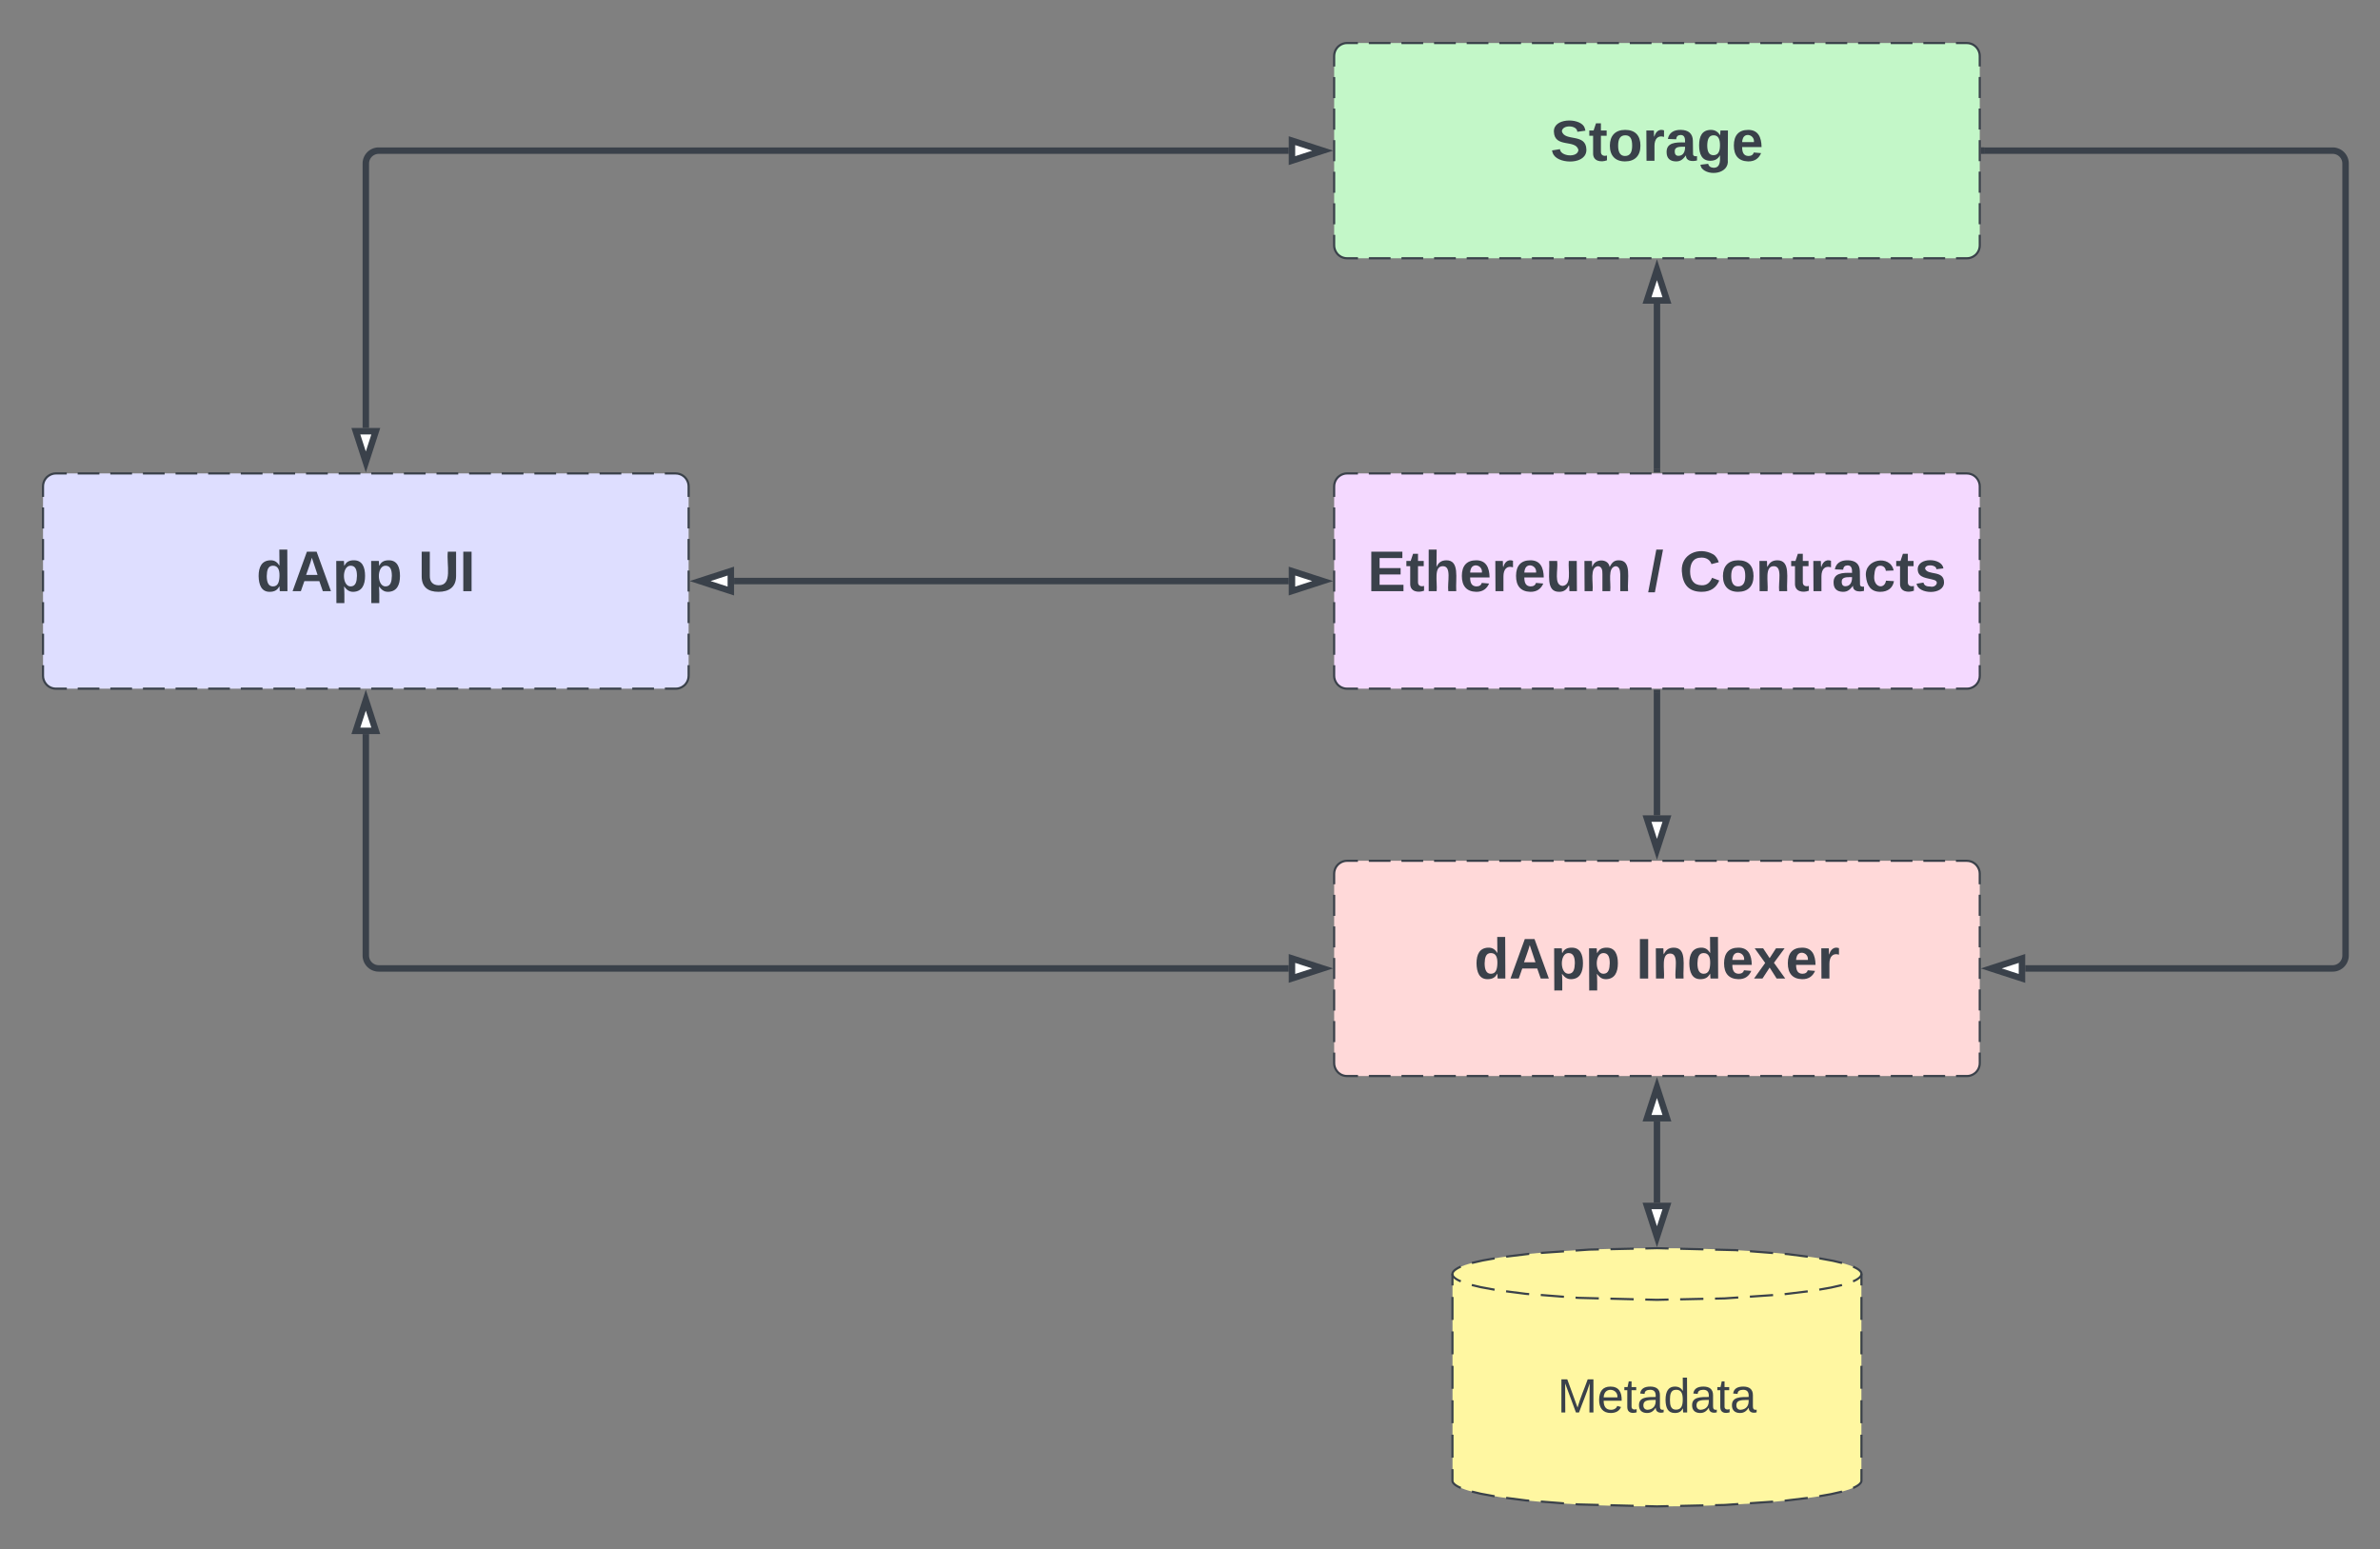 <svg xmlns="http://www.w3.org/2000/svg" xmlns:xlink="http://www.w3.org/1999/xlink" xmlns:lucid="lucid" width="1106" height="720"><rect width="100%" height="100%" fill="#808080" stroke="none"/><g transform="translate(-220 -300)" lucid:page-tab-id="0_0"><path d="M840 526a6 6 0 0 1 6-6h288a6 6 0 0 1 6 6v88a6 6 0 0 1-6 6H846a6 6 0 0 1-6-6z" fill="#f4d9ff"/><path d="M856.1 520h10.1m5.06 0h10.1m5.06 0h10.1m5.06 0h10.1m5.06 0h10.1m5.05 0H942m5.05 0h10.1m5.06 0h10.12m5.05 0h10.1m5.06 0h10.1m5.05 0h10.1m5.06 0h10.1m5.06 0h10.1m5.06 0h10.1m5.06 0h10.1m5.05 0h10.1m5.06 0h10.1m5.06 0h10.1m5.05 0h5.05l.94.07.9.22.88.35.8.5.72.6.6.72.5.8.37.88.23.9.07.95v4.9m0 4.88v9.78m0 4.88v9.78m0 4.9v9.77m0 4.88v9.78m0 4.88v9.78m0 4.9V614l-.07.94-.22.9-.35.88-.5.8-.6.72-.72.6-.8.5-.88.37-.9.23-.95.07h-5.05m-5.06 0h-10.1m-5.06 0h-10.1m-5.06 0h-10.1m-5.06 0h-10.1m-5.06 0h-10.1m-5.06 0H1038m-5.05 0h-10.1m-5.06 0h-10.12m-5.05 0h-10.1m-5.06 0h-10.1m-5.05 0h-10.1m-5.06 0h-10.1m-5.06 0h-10.1m-5.06 0h-10.1m-5.06 0h-10.1m-5.05 0h-10.1m-5.06 0h-10.1m-5.06 0h-10.1m-5.05 0H846l-.94-.07-.9-.22-.88-.35-.8-.5-.72-.6-.6-.72-.5-.8-.37-.88-.23-.9-.07-.95v-4.9m0-4.88v-9.78m0-4.88v-9.78m0-4.9v-9.77m0-4.88v-9.78m0-4.88v-9.78m0-4.9V526l.07-.94.22-.9.35-.88.5-.8.6-.72.72-.6.8-.5.88-.37.9-.23.95-.07h5.05" stroke="#3a414a" fill="none"/><use xlink:href="#a" transform="matrix(1,0,0,1,852,532) translate(3.481 42.708)"/><use xlink:href="#b" transform="matrix(1,0,0,1,852,532) translate(133.63 42.708)"/><use xlink:href="#c" transform="matrix(1,0,0,1,852,532) translate(148.444 42.708)"/><path d="M240 526a6 6 0 0 1 6-6h288a6 6 0 0 1 6 6v88a6 6 0 0 1-6 6H246a6 6 0 0 1-6-6z" fill="#dedeff"/><path d="M256.1 520h10.1m5.06 0h10.1m5.06 0h10.1m5.06 0h10.1m5.06 0h10.1m5.06 0H342m5.05 0h10.1m5.06 0h10.12m5.05 0h10.1m5.06 0h10.1m5.05 0h10.1m5.06 0h10.1m5.06 0h10.1m5.06 0h10.1m5.06 0h10.1m5.05 0h10.1m5.06 0h10.1m5.06 0h10.1m5.05 0H534l.94.07.9.22.88.35.8.5.72.6.6.72.5.8.37.88.23.9.07.95v4.9m0 4.88v9.78m0 4.88v9.78m0 4.9v9.77m0 4.88v9.78m0 4.88v9.78m0 4.9V614l-.07.94-.22.9-.35.88-.5.8-.6.72-.72.6-.8.5-.88.37-.9.23-.95.07h-5.05m-5.06 0h-10.1m-5.06 0h-10.1m-5.06 0h-10.1m-5.06 0h-10.1m-5.06 0h-10.1m-5.06 0H438m-5.05 0h-10.1m-5.06 0h-10.12m-5.05 0h-10.1m-5.06 0h-10.1m-5.05 0h-10.1m-5.06 0h-10.1m-5.06 0h-10.1m-5.06 0h-10.1m-5.06 0h-10.1m-5.05 0h-10.1m-5.06 0h-10.1m-5.06 0h-10.1m-5.05 0H246l-.94-.07-.9-.22-.88-.35-.8-.5-.72-.6-.6-.72-.5-.8-.37-.88-.23-.9-.07-.95v-4.9m0-4.88v-9.78m0-4.88v-9.78m0-4.9v-9.77m0-4.88v-9.78m0-4.88v-9.78m0-4.9V526l.07-.94.22-.9.35-.88.5-.8.6-.72.72-.6.8-.5.88-.37.9-.23.95-.07h5.05" stroke="#3a414a" fill="none"/><use xlink:href="#d" transform="matrix(1,0,0,1,252,532) translate(87.074 42.708)"/><use xlink:href="#e" transform="matrix(1,0,0,1,252,532) translate(162.333 42.708)"/><path d="M840 706a6 6 0 0 1 6-6h288a6 6 0 0 1 6 6v88a6 6 0 0 1-6 6H846a6 6 0 0 1-6-6z" fill="#ffd9d9"/><path d="M856.1 700h10.1m5.06 0h10.1m5.06 0h10.1m5.06 0h10.1m5.06 0h10.1m5.05 0H942m5.05 0h10.1m5.06 0h10.12m5.05 0h10.1m5.06 0h10.1m5.05 0h10.1m5.06 0h10.1m5.06 0h10.1m5.06 0h10.1m5.06 0h10.1m5.05 0h10.1m5.06 0h10.1m5.06 0h10.1m5.05 0h5.05l.94.07.9.22.88.35.8.5.72.6.6.72.5.8.37.88.23.9.07.95v4.9m0 4.88v9.78m0 4.88v9.78m0 4.9v9.77m0 4.88v9.78m0 4.88v9.78m0 4.9V794l-.07.94-.22.9-.35.88-.5.8-.6.72-.72.6-.8.5-.88.37-.9.23-.95.07h-5.05m-5.06 0h-10.1m-5.06 0h-10.1m-5.06 0h-10.1m-5.06 0h-10.1m-5.06 0h-10.1m-5.06 0H1038m-5.05 0h-10.1m-5.06 0h-10.12m-5.05 0h-10.1m-5.06 0h-10.1m-5.05 0h-10.1m-5.06 0h-10.1m-5.06 0h-10.1m-5.06 0h-10.1m-5.06 0h-10.1m-5.05 0h-10.1m-5.06 0h-10.1m-5.06 0h-10.1m-5.05 0H846l-.94-.07-.9-.22-.88-.35-.8-.5-.72-.6-.6-.72-.5-.8-.37-.88-.23-.9-.07-.95v-4.9m0-4.88v-9.78m0-4.88v-9.78m0-4.9v-9.77m0-4.88v-9.78m0-4.88v-9.78m0-4.9V706l.07-.94.22-.9.35-.88.5-.8.6-.72.72-.6.8-.5.88-.37.9-.23.95-.07h5.05" stroke="#3a414a" fill="none"/><use xlink:href="#d" transform="matrix(1,0,0,1,852,712) translate(53.037 42.708)"/><use xlink:href="#f" transform="matrix(1,0,0,1,852,712) translate(128.296 42.708)"/><path d="M840 326a6 6 0 0 1 6-6h288a6 6 0 0 1 6 6v88a6 6 0 0 1-6 6H846a6 6 0 0 1-6-6z" fill="#c3f7c8"/><path d="M856.1 320h10.1m5.06 0h10.1m5.06 0h10.1m5.06 0h10.1m5.06 0h10.1m5.05 0H942m5.05 0h10.1m5.06 0h10.12m5.05 0h10.1m5.06 0h10.1m5.05 0h10.1m5.06 0h10.1m5.06 0h10.1m5.06 0h10.1m5.06 0h10.1m5.05 0h10.1m5.06 0h10.1m5.06 0h10.1m5.05 0h5.05l.94.07.9.22.88.35.8.5.72.6.6.72.5.8.37.88.23.9.07.95v4.9m0 4.88v9.78m0 4.88v9.78m0 4.9v9.77m0 4.88v9.78m0 4.88v9.78m0 4.9V414l-.07.94-.22.9-.35.88-.5.8-.6.72-.72.6-.8.5-.88.37-.9.23-.95.07h-5.05m-5.06 0h-10.1m-5.06 0h-10.1m-5.06 0h-10.1m-5.06 0h-10.1m-5.06 0h-10.1m-5.06 0H1038m-5.05 0h-10.1m-5.06 0h-10.12m-5.05 0h-10.1m-5.06 0h-10.1m-5.05 0h-10.1m-5.06 0h-10.1m-5.06 0h-10.1m-5.06 0h-10.1m-5.06 0h-10.1m-5.05 0h-10.1m-5.06 0h-10.1m-5.06 0h-10.1m-5.05 0H846l-.94-.07-.9-.22-.88-.35-.8-.5-.72-.6-.6-.72-.5-.8-.37-.88-.23-.9-.07-.95v-4.9m0-4.88v-9.78m0-4.88v-9.78m0-4.9v-9.77m0-4.88v-9.78m0-4.88v-9.78m0-4.9V326l.07-.94.22-.9.35-.88.5-.8.6-.72.72-.6.8-.5.88-.37.9-.23.95-.07h5.05" stroke="#3a414a" fill="none"/><use xlink:href="#g" transform="matrix(1,0,0,1,852,332) translate(88.481 42.708)"/><path d="M561.12 570h257.76" stroke="#3a414a" stroke-width="3" fill="none"/><path d="M545.35 570l14.27-4.63v9.26zM834.65 570l-14.27 4.63v-9.26z" stroke="#3a414a" stroke-width="3" fill="#fff"/><path d="M390 498.88V376a6 6 0 0 1 6-6h422.88" stroke="#3a414a" stroke-width="3" fill="none"/><path d="M390 514.65l-4.63-14.27h9.26zM834.65 370l-14.27 4.63v-9.26z" stroke="#3a414a" stroke-width="3" fill="#fff"/><path d="M390 641.12V744a6 6 0 0 0 6 6h422.88" stroke="#3a414a" stroke-width="3" fill="none"/><path d="M390 625.35l4.63 14.27h-9.26zM834.65 750l-14.27 4.63v-9.26z" stroke="#3a414a" stroke-width="3" fill="#fff"/><path d="M1161.12 750H1304a6 6 0 0 0 6-6V376a6 6 0 0 0-6-6h-162" stroke="#3a414a" stroke-width="3" fill="none"/><path d="M1145.35 750l14.27-4.63v9.26z" stroke="#3a414a" stroke-width="3" fill="#fff"/><path d="M1142.04 371.5h-1.54v-3h1.54z" stroke="#3a414a" stroke-width=".05" fill="#3a414a"/><path d="M990 678.88V622" stroke="#3a414a" stroke-width="3" fill="none"/><path d="M990 694.65l-4.63-14.27h9.26z" stroke="#3a414a" stroke-width="3" fill="#fff"/><path d="M991.5 622.04h-3v-1.54h3z" stroke="#3a414a" stroke-width=".05" fill="#3a414a"/><path d="M990 518v-76.88" stroke="#3a414a" stroke-width="3" fill="none"/><path d="M991.5 519.5h-3v-1.54h3z" stroke="#3a414a" stroke-width=".05" fill="#3a414a"/><path d="M990 425.35l4.63 14.27h-9.26z" stroke="#3a414a" stroke-width="3" fill="#fff"/><path d="M1085 988c0 6.63-42.53 12-95 12s-95-5.37-95-12v-96c0-6.63 42.53-12 95-12s95 5.37 95 12z" fill="#fff7a1"/><path d="M1076 993.1l-.47.13-4.6 1.05-5.5.97m-5.35.8l-10.73 1.3m-5.38.43l-10.78.74m-5.4.37l-6.3.43-4.5.1m-5.4.1l-10.8.24m-5.4.1l-5.4.13-5.4-.14m-5.4-.13l-10.8-.27m-5.4-.14l-9.54-.24-1.26-.1m-5.4-.4l-10.76-.84m-5.4-.4l-1.55-.13-9.17-1.18m-5.35-.74l-6.42-1.18-4.16-1m-5.13-1.7l-.3-.14-.82-.38-.58-.32-.44-.27-.34-.24-.28-.2-.2-.2-.18-.15-.14-.14-.1-.14-.1-.12-.1-.12-.05-.1-.06-.1-.05-.1-.04-.1-.02-.1-.03-.08-.02-.08v-.1l-.02-.07v-5.48m0-5.34v-10.66m0-5.34v-10.66m0-5.34v-10.66m0-5.34v-10.66m0-5.34v-10.66m0-5.34v-5.49l.02-.1v-.07l.04-.1.02-.07.03-.1.05-.1.05-.1.06-.1.07-.1.08-.12.1-.13.12-.13.15-.15.17-.17.22-.18.28-.2.35-.25.45-.28.62-.34.84-.4.17-.06m5.13-1.7l.47-.13 4.6-1.05 5.5-.97m5.35-.8l10.73-1.3m5.38-.43l10.78-.74m5.4-.37l6.3-.43 4.5-.1m5.4-.1l10.8-.24m5.4-.1l5.4-.13 5.4.14m5.4.13l10.8.27m5.4.14l9.54.24 1.26.1m5.4.4l10.76.84m5.4.4l1.55.13 9.17 1.18m5.35.74l6.42 1.18 4.16 1m5.13 1.7l.3.14.8.38.6.32.44.27.34.24.28.2.2.2.18.15.14.14.1.14.1.12.1.12.05.1.06.1.05.1.04.1.02.1.03.08.02.08v.1l.02.07v5.48m0 5.34v10.66m0 5.34v10.66m0 5.34v10.66m0 5.34v10.66m0 5.34v10.66m0 5.34v5.49l-.02.1-.02.07-.02.1-.02.07-.04.1-.03.1-.05.1-.06.1-.07.1-.08.12-.1.13-.12.13-.15.15-.17.17-.22.18-.28.2-.35.25-.45.28-.62.34-.84.4-.17.06" stroke="#3a414a" fill="none"/><path d="M1085 892c0 6.63-42.53 12-95 12s-95-5.37-95-12" fill="none"/><path d="M1085 892v.16l-.02.1-.02.07-.02.1-.02.07-.04.1-.03.1-.05.1-.06.1-.07.1-.08.12-.1.13-.12.13-.15.15-.17.17-.22.18-.28.2-.35.25-.45.28-.62.34-.84.4-.17.06m-5.13 1.7l-.47.13-4.6 1.05-5.5.97m-5.35.8l-10.73 1.3m-5.38.43l-10.78.74m-5.4.37l-6.3.43-4.5.1m-5.4.1l-10.8.24m-5.4.1l-5.4.13-5.4-.14m-5.4-.13l-10.8-.27m-5.4-.14l-9.54-.24-1.26-.1m-5.4-.4l-10.76-.84m-5.4-.4l-1.55-.13-9.17-1.18m-5.35-.74l-6.42-1.18-4.16-1m-5.13-1.7l-.3-.14-.82-.38-.58-.32-.44-.27-.34-.24-.28-.2-.2-.2-.18-.15-.14-.14-.1-.14-.1-.12-.1-.12-.05-.1-.06-.1-.05-.1-.04-.1-.02-.1-.03-.08-.02-.08v-.1l-.02-.07V892" stroke="#3a414a" fill="none"/><use xlink:href="#h" transform="matrix(1,0,0,1,900,909) translate(43.735 47.34)"/><path d="M990 821.12v37.76" stroke="#3a414a" stroke-width="3" fill="none"/><path d="M990 805.35l4.63 14.27h-9.26zM990 874.65l-4.63-14.27h9.26z" stroke="#3a414a" stroke-width="3" fill="#fff"/><defs><path fill="#3a414a" d="M24 0v-248h195v40H76v63h132v40H76v65h150V0H24" id="i"/><path fill="#3a414a" d="M115-3C79 11 28 4 28-45v-112H4v-33h27l15-45h31v45h36v33H77v99c-1 23 16 31 38 25v30" id="j"/><path fill="#3a414a" d="M114-157C55-157 80-60 75 0H25v-261h50l-1 109c12-26 28-41 61-42 86-1 58 113 63 194h-50c-7-57 23-157-34-157" id="k"/><path fill="#3a414a" d="M185-48c-13 30-37 53-82 52C43 2 14-33 14-96s30-98 90-98c62 0 83 45 84 108H66c0 31 8 55 39 56 18 0 30-7 34-22zm-45-69c5-46-57-63-70-21-2 6-4 13-4 21h74" id="l"/><path fill="#3a414a" d="M135-150c-39-12-60 13-60 57V0H25l-1-190h47c2 13-1 29 3 40 6-28 27-53 61-41v41" id="m"/><path fill="#3a414a" d="M85 4C-2 5 27-109 22-190h50c7 57-23 150 33 157 60-5 35-97 40-157h50l1 190h-47c-2-12 1-28-3-38-12 25-28 42-61 42" id="n"/><path fill="#3a414a" d="M220-157c-53 9-28 100-34 157h-49v-107c1-27-5-49-29-50C55-147 81-57 75 0H25l-1-190h47c2 12-1 28 3 38 10-53 101-56 108 0 13-22 24-43 59-42 82 1 51 116 57 194h-49v-107c-1-25-5-48-29-50" id="o"/><g id="a"><use transform="matrix(0.074,0,0,0.074,0,0)" xlink:href="#i"/><use transform="matrix(0.074,0,0,0.074,17.778,0)" xlink:href="#j"/><use transform="matrix(0.074,0,0,0.074,26.593,0)" xlink:href="#k"/><use transform="matrix(0.074,0,0,0.074,42.815,0)" xlink:href="#l"/><use transform="matrix(0.074,0,0,0.074,57.63,0)" xlink:href="#m"/><use transform="matrix(0.074,0,0,0.074,68,0)" xlink:href="#l"/><use transform="matrix(0.074,0,0,0.074,82.815,0)" xlink:href="#n"/><use transform="matrix(0.074,0,0,0.074,99.037,0)" xlink:href="#o"/></g><path fill="#3a414a" d="M4 7l51-268h42L46 7H4" id="p"/><use transform="matrix(0.074,0,0,0.074,0,0)" xlink:href="#p" id="b"/><path fill="#3a414a" d="M67-125c0 53 21 87 73 88 37 1 54-22 65-47l45 17C233-25 199 4 140 4 58 4 20-42 15-125 8-235 124-281 211-232c18 10 29 29 36 50l-46 12c-8-25-30-41-62-41-52 0-71 34-72 86" id="q"/><path fill="#3a414a" d="M110-194c64 0 96 36 96 99 0 64-35 99-97 99-61 0-95-36-95-99 0-62 34-99 96-99zm-1 164c35 0 45-28 45-65 0-40-10-65-43-65-34 0-45 26-45 65 0 36 10 65 43 65" id="r"/><path fill="#3a414a" d="M135-194c87-1 58 113 63 194h-50c-7-57 23-157-34-157-59 0-34 97-39 157H25l-1-190h47c2 12-1 28 3 38 12-26 28-41 61-42" id="s"/><path fill="#3a414a" d="M133-34C117-15 103 5 69 4 32 3 11-16 11-54c-1-60 55-63 116-61 1-26-3-47-28-47-18 1-26 9-28 27l-52-2c7-38 36-58 82-57s74 22 75 68l1 82c-1 14 12 18 25 15v27c-30 8-71 5-69-32zm-48 3c29 0 43-24 42-57-32 0-66-3-65 30 0 17 8 27 23 27" id="t"/><path fill="#3a414a" d="M190-63c-7 42-38 67-86 67-59 0-84-38-90-98-12-110 154-137 174-36l-49 2c-2-19-15-32-35-32-30 0-35 28-38 64-6 74 65 87 74 30" id="u"/><path fill="#3a414a" d="M137-138c1-29-70-34-71-4 15 46 118 7 119 86 1 83-164 76-172 9l43-7c4 19 20 25 44 25 33 8 57-30 24-41C81-84 22-81 20-136c-2-80 154-74 161-7" id="v"/><g id="c"><use transform="matrix(0.074,0,0,0.074,0,0)" xlink:href="#q"/><use transform="matrix(0.074,0,0,0.074,19.185,0)" xlink:href="#r"/><use transform="matrix(0.074,0,0,0.074,35.407,0)" xlink:href="#s"/><use transform="matrix(0.074,0,0,0.074,51.63,0)" xlink:href="#j"/><use transform="matrix(0.074,0,0,0.074,60.444,0)" xlink:href="#m"/><use transform="matrix(0.074,0,0,0.074,70.815,0)" xlink:href="#t"/><use transform="matrix(0.074,0,0,0.074,85.63,0)" xlink:href="#u"/><use transform="matrix(0.074,0,0,0.074,100.444,0)" xlink:href="#j"/><use transform="matrix(0.074,0,0,0.074,109.259,0)" xlink:href="#v"/></g><path fill="#3a414a" d="M88-194c31-1 46 15 58 34l-1-101h50l1 261h-48c-2-10 0-23-3-31C134-8 116 4 84 4 32 4 16-41 15-95c0-56 19-97 73-99zm17 164c33 0 40-30 41-66 1-37-9-64-41-64s-38 30-39 65c0 43 13 65 39 65" id="w"/><path fill="#3a414a" d="M199 0l-22-63H83L61 0H9l90-248h61L250 0h-51zm-33-102l-36-108c-10 38-24 72-36 108h72" id="x"/><path fill="#3a414a" d="M135-194c53 0 70 44 70 98 0 56-19 98-73 100-31 1-45-17-59-34 3 33 2 69 2 105H25l-1-265h48c2 10 0 23 3 31 11-24 29-35 60-35zM114-30c33 0 39-31 40-66 0-38-9-64-40-64-56 0-55 130 0 130" id="y"/><g id="d"><use transform="matrix(0.074,0,0,0.074,0,0)" xlink:href="#w"/><use transform="matrix(0.074,0,0,0.074,16.222,0)" xlink:href="#x"/><use transform="matrix(0.074,0,0,0.074,35.407,0)" xlink:href="#y"/><use transform="matrix(0.074,0,0,0.074,51.63,0)" xlink:href="#y"/></g><path fill="#3a414a" d="M238-95c0 69-44 99-111 99C63 4 22-25 22-93v-155h51v151c-1 38 19 59 55 60 90 1 49-130 58-211h52v153" id="z"/><path fill="#3a414a" d="M24 0v-248h52V0H24" id="A"/><g id="e"><use transform="matrix(0.074,0,0,0.074,0,0)" xlink:href="#z"/><use transform="matrix(0.074,0,0,0.074,19.185,0)" xlink:href="#A"/></g><path fill="#3a414a" d="M144 0l-44-69L55 0H2l70-98-66-92h53l41 62 40-62h54l-67 91 71 99h-54" id="B"/><g id="f"><use transform="matrix(0.074,0,0,0.074,0,0)" xlink:href="#A"/><use transform="matrix(0.074,0,0,0.074,7.407,0)" xlink:href="#s"/><use transform="matrix(0.074,0,0,0.074,23.63,0)" xlink:href="#w"/><use transform="matrix(0.074,0,0,0.074,39.852,0)" xlink:href="#l"/><use transform="matrix(0.074,0,0,0.074,54.667,0)" xlink:href="#B"/><use transform="matrix(0.074,0,0,0.074,69.481,0)" xlink:href="#l"/><use transform="matrix(0.074,0,0,0.074,84.296,0)" xlink:href="#m"/></g><path fill="#3a414a" d="M169-182c-1-43-94-46-97-3 18 66 151 10 154 114 3 95-165 93-204 36-6-8-10-19-12-30l50-8c3 46 112 56 116 5-17-69-150-10-154-114-4-87 153-88 188-35 5 8 8 18 10 28" id="C"/><path fill="#3a414a" d="M195-6C206 82 75 100 31 46c-4-6-6-13-8-21l49-6c3 16 16 24 34 25 40 0 42-37 40-79-11 22-30 35-61 35-53 0-70-43-70-97 0-56 18-96 73-97 30 0 46 14 59 34l2-30h47zm-90-29c32 0 41-27 41-63 0-35-9-62-40-62-32 0-39 29-40 63 0 36 9 62 39 62" id="D"/><g id="g"><use transform="matrix(0.074,0,0,0.074,0,0)" xlink:href="#C"/><use transform="matrix(0.074,0,0,0.074,17.778,0)" xlink:href="#j"/><use transform="matrix(0.074,0,0,0.074,26.593,0)" xlink:href="#r"/><use transform="matrix(0.074,0,0,0.074,42.815,0)" xlink:href="#m"/><use transform="matrix(0.074,0,0,0.074,53.185,0)" xlink:href="#t"/><use transform="matrix(0.074,0,0,0.074,68,0)" xlink:href="#D"/><use transform="matrix(0.074,0,0,0.074,84.222,0)" xlink:href="#l"/></g><path fill="#3a414a" d="M240 0l2-218c-23 76-54 145-80 218h-23L58-218 59 0H30v-248h44l77 211c21-75 51-140 76-211h43V0h-30" id="E"/><path fill="#3a414a" d="M100-194c63 0 86 42 84 106H49c0 40 14 67 53 68 26 1 43-12 49-29l28 8c-11 28-37 45-77 45C44 4 14-33 15-96c1-61 26-98 85-98zm52 81c6-60-76-77-97-28-3 7-6 17-6 28h103" id="F"/><path fill="#3a414a" d="M59-47c-2 24 18 29 38 22v24C64 9 27 4 27-40v-127H5v-23h24l9-43h21v43h35v23H59v120" id="G"/><path fill="#3a414a" d="M141-36C126-15 110 5 73 4 37 3 15-17 15-53c-1-64 63-63 125-63 3-35-9-54-41-54-24 1-41 7-42 31l-33-3c5-37 33-52 76-52 45 0 72 20 72 64v82c-1 20 7 32 28 27v20c-31 9-61-2-59-35zM48-53c0 20 12 33 32 33 41-3 63-29 60-74-43 2-92-5-92 41" id="H"/><path fill="#3a414a" d="M85-194c31 0 48 13 60 33l-1-100h32l1 261h-30c-2-10 0-23-3-31C134-8 116 4 85 4 32 4 16-35 15-94c0-66 23-100 70-100zm9 24c-40 0-46 34-46 75 0 40 6 74 45 74 42 0 51-32 51-76 0-42-9-74-50-73" id="I"/><g id="h"><use transform="matrix(0.062,0,0,0.062,0,0)" xlink:href="#E"/><use transform="matrix(0.062,0,0,0.062,18.457,0)" xlink:href="#F"/><use transform="matrix(0.062,0,0,0.062,30.802,0)" xlink:href="#G"/><use transform="matrix(0.062,0,0,0.062,36.975,0)" xlink:href="#H"/><use transform="matrix(0.062,0,0,0.062,49.321,0)" xlink:href="#I"/><use transform="matrix(0.062,0,0,0.062,61.667,0)" xlink:href="#H"/><use transform="matrix(0.062,0,0,0.062,74.012,0)" xlink:href="#G"/><use transform="matrix(0.062,0,0,0.062,80.185,0)" xlink:href="#H"/></g></defs></g></svg>
